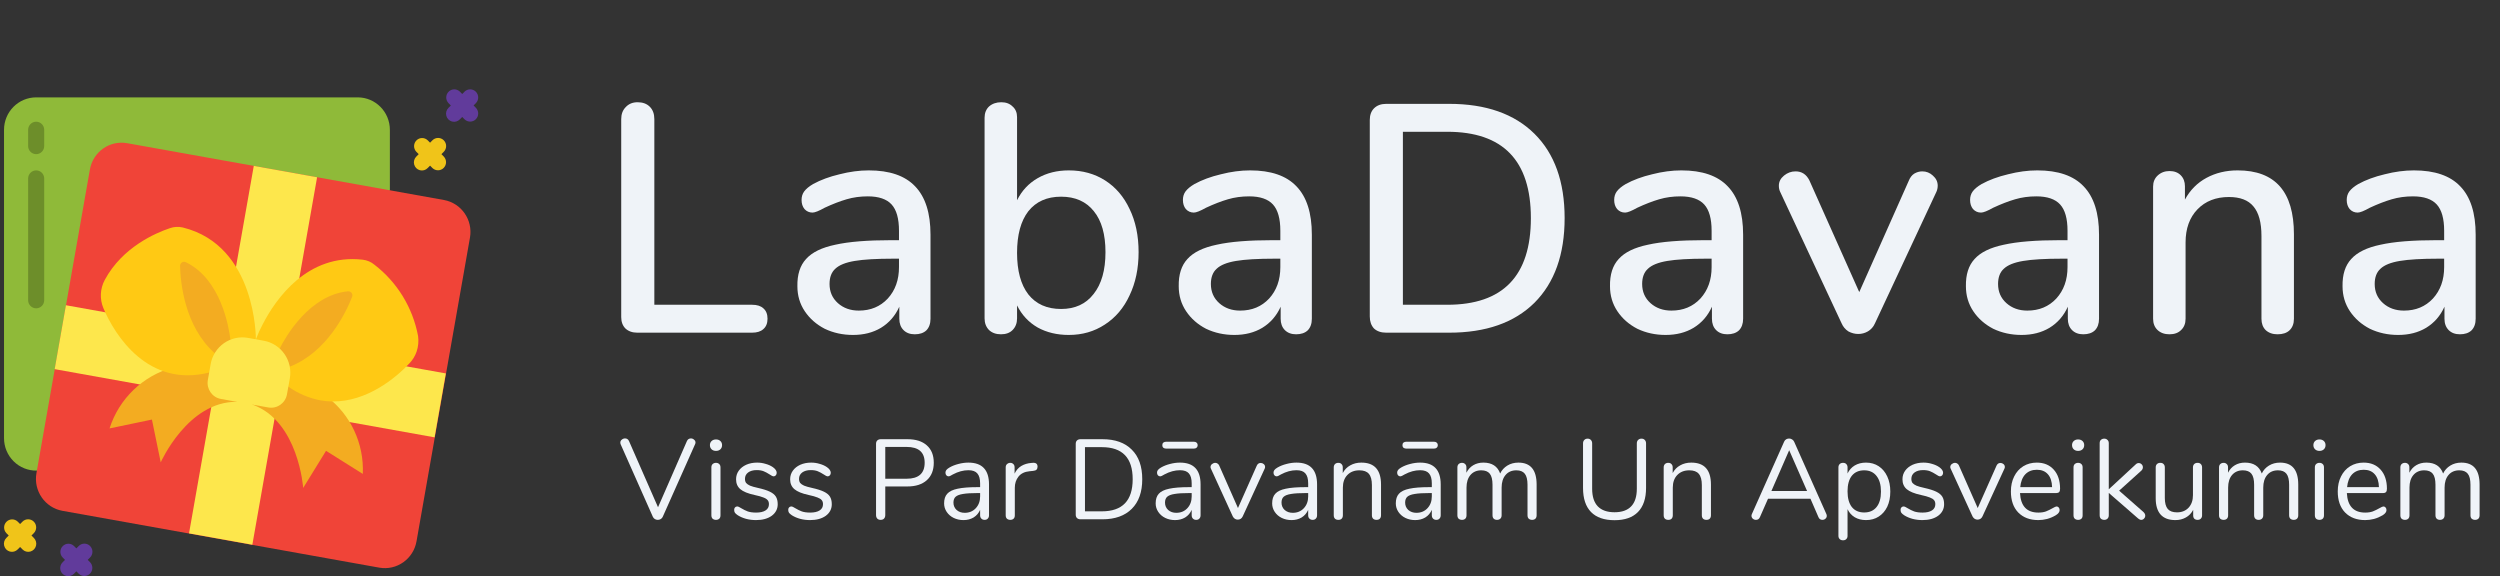 <svg width="230" height="53" viewBox="0 0 230 53" fill="none" xmlns="http://www.w3.org/2000/svg">
<rect x="0" y="0" width="230" height="53" fill="#333333" stroke="none"/>
<path d="M58.631 30.606C58.178 30.606 57.813 30.476 57.537 30.218C57.281 29.959 57.152 29.61 57.152 29.172V10.958C57.152 10.501 57.29 10.132 57.566 9.854C57.843 9.555 58.207 9.406 58.661 9.406C59.134 9.406 59.509 9.545 59.785 9.824C60.061 10.102 60.199 10.481 60.199 10.958V28.038H69.192C69.646 28.038 69.991 28.147 70.228 28.366C70.484 28.585 70.612 28.904 70.612 29.322C70.612 29.74 70.484 30.058 70.228 30.277C69.991 30.496 69.646 30.606 69.192 30.606H58.631Z" fill="#EFF3F8"/>
<path d="M79.927 15.676C81.84 15.676 83.26 16.164 84.187 17.139C85.133 18.115 85.606 19.598 85.606 21.588V29.322C85.606 29.779 85.478 30.138 85.222 30.397C84.966 30.636 84.611 30.755 84.157 30.755C83.723 30.755 83.378 30.625 83.122 30.367C82.865 30.108 82.737 29.76 82.737 29.322V28.217C82.362 29.053 81.8 29.7 81.051 30.158C80.321 30.596 79.463 30.815 78.477 30.815C77.531 30.815 76.663 30.625 75.874 30.247C75.105 29.849 74.494 29.312 74.04 28.635C73.586 27.958 73.36 27.192 73.36 26.336C73.34 25.261 73.606 24.425 74.158 23.828C74.71 23.21 75.608 22.773 76.85 22.514C78.093 22.235 79.818 22.096 82.027 22.096H82.707V21.23C82.707 20.115 82.481 19.309 82.027 18.811C81.573 18.314 80.844 18.065 79.838 18.065C79.148 18.065 78.497 18.154 77.886 18.334C77.274 18.513 76.604 18.771 75.874 19.11C75.342 19.409 74.967 19.558 74.75 19.558C74.454 19.558 74.208 19.448 74.01 19.229C73.833 19.01 73.744 18.732 73.744 18.393C73.744 18.095 73.823 17.836 73.981 17.617C74.158 17.378 74.434 17.149 74.809 16.93C75.499 16.552 76.308 16.253 77.235 16.034C78.162 15.796 79.059 15.676 79.927 15.676ZM79.01 28.575C80.094 28.575 80.982 28.207 81.672 27.47C82.362 26.714 82.707 25.749 82.707 24.574V23.798H82.175C80.637 23.798 79.454 23.867 78.625 24.007C77.797 24.146 77.205 24.385 76.85 24.723C76.495 25.042 76.318 25.51 76.318 26.127C76.318 26.843 76.574 27.431 77.087 27.889C77.6 28.346 78.241 28.575 79.01 28.575Z" fill="#EFF3F8"/>
<path d="M98.331 15.676C99.594 15.676 100.708 15.985 101.674 16.602C102.641 17.219 103.39 18.095 103.922 19.229C104.475 20.364 104.751 21.688 104.751 23.201C104.751 24.694 104.475 26.017 103.922 27.172C103.39 28.326 102.631 29.222 101.645 29.859C100.678 30.496 99.574 30.815 98.331 30.815C97.247 30.815 96.29 30.586 95.462 30.128C94.634 29.65 94.003 28.973 93.569 28.098V29.292C93.569 29.73 93.431 30.088 93.155 30.367C92.898 30.625 92.543 30.755 92.09 30.755C91.636 30.755 91.271 30.625 90.995 30.367C90.719 30.088 90.581 29.73 90.581 29.292V10.839C90.581 10.401 90.719 10.053 90.995 9.794C91.291 9.535 91.666 9.406 92.119 9.406C92.553 9.406 92.898 9.535 93.155 9.794C93.431 10.033 93.569 10.361 93.569 10.779V18.423C94.003 17.547 94.634 16.87 95.462 16.393C96.29 15.915 97.247 15.676 98.331 15.676ZM97.621 28.426C98.903 28.426 99.899 27.968 100.609 27.052C101.339 26.137 101.704 24.853 101.704 23.201C101.704 21.568 101.349 20.314 100.639 19.438C99.929 18.543 98.923 18.095 97.621 18.095C96.32 18.095 95.314 18.543 94.604 19.438C93.914 20.334 93.569 21.608 93.569 23.26C93.569 24.913 93.914 26.186 94.604 27.082C95.314 27.978 96.32 28.426 97.621 28.426Z" fill="#EFF3F8"/>
<path d="M115.01 15.676C116.923 15.676 118.343 16.164 119.27 17.139C120.217 18.115 120.69 19.598 120.69 21.588V29.322C120.69 29.779 120.562 30.138 120.306 30.397C120.049 30.636 119.694 30.755 119.241 30.755C118.807 30.755 118.462 30.625 118.205 30.367C117.949 30.108 117.821 29.76 117.821 29.322V28.217C117.446 29.053 116.884 29.7 116.134 30.158C115.405 30.596 114.547 30.815 113.561 30.815C112.614 30.815 111.746 30.625 110.958 30.247C110.188 29.849 109.577 29.312 109.124 28.635C108.67 27.958 108.443 27.192 108.443 26.336C108.423 25.261 108.69 24.425 109.242 23.828C109.794 23.21 110.691 22.773 111.934 22.514C113.176 22.235 114.902 22.096 117.111 22.096H117.791V21.23C117.791 20.115 117.564 19.309 117.111 18.811C116.657 18.314 115.927 18.065 114.922 18.065C114.231 18.065 113.581 18.154 112.969 18.334C112.358 18.513 111.687 18.771 110.958 19.11C110.425 19.409 110.05 19.558 109.833 19.558C109.538 19.558 109.291 19.448 109.094 19.229C108.916 19.01 108.828 18.732 108.828 18.393C108.828 18.095 108.907 17.836 109.064 17.617C109.242 17.378 109.518 17.149 109.893 16.93C110.583 16.552 111.391 16.253 112.318 16.034C113.245 15.796 114.143 15.676 115.01 15.676ZM114.093 28.575C115.178 28.575 116.065 28.207 116.756 27.47C117.446 26.714 117.791 25.749 117.791 24.574V23.798H117.259C115.72 23.798 114.537 23.867 113.709 24.007C112.88 24.146 112.289 24.385 111.934 24.723C111.579 25.042 111.401 25.51 111.401 26.127C111.401 26.843 111.658 27.431 112.17 27.889C112.683 28.346 113.324 28.575 114.093 28.575Z" fill="#EFF3F8"/>
<path d="M127.528 30.606C127.055 30.606 126.68 30.476 126.404 30.218C126.148 29.939 126.02 29.57 126.02 29.113V11.048C126.02 10.59 126.148 10.232 126.404 9.973C126.68 9.694 127.055 9.555 127.528 9.555H133.326C136.699 9.555 139.312 10.471 141.166 12.302C143.019 14.133 143.946 16.721 143.946 20.065C143.946 23.41 143.019 26.007 141.166 27.859C139.312 29.69 136.699 30.606 133.326 30.606H127.528ZM133.149 28.038C138.276 28.038 140.84 25.38 140.84 20.065C140.84 14.77 138.276 12.123 133.149 12.123H129.066V28.038H133.149Z" fill="#EFF3F8"/>
<path d="M154.687 15.676C156.6 15.676 158.02 16.164 158.947 17.139C159.894 18.115 160.367 19.598 160.367 21.588V29.322C160.367 29.779 160.239 30.138 159.982 30.397C159.726 30.636 159.371 30.755 158.917 30.755C158.484 30.755 158.138 30.625 157.882 30.367C157.626 30.108 157.498 29.76 157.498 29.322V28.217C157.123 29.053 156.561 29.7 155.811 30.158C155.082 30.596 154.224 30.815 153.238 30.815C152.291 30.815 151.423 30.625 150.635 30.247C149.865 29.849 149.254 29.312 148.8 28.635C148.347 27.958 148.12 27.192 148.12 26.336C148.1 25.261 148.367 24.425 148.919 23.828C149.471 23.21 150.368 22.773 151.611 22.514C152.853 22.235 154.579 22.096 156.788 22.096H157.468V21.23C157.468 20.115 157.241 19.309 156.788 18.811C156.334 18.314 155.604 18.065 154.599 18.065C153.908 18.065 153.257 18.154 152.646 18.334C152.035 18.513 151.364 18.771 150.635 19.11C150.102 19.409 149.727 19.558 149.51 19.558C149.215 19.558 148.968 19.448 148.771 19.229C148.593 19.01 148.505 18.732 148.505 18.393C148.505 18.095 148.583 17.836 148.741 17.617C148.919 17.378 149.195 17.149 149.57 16.93C150.26 16.552 151.068 16.253 151.995 16.034C152.922 15.796 153.82 15.676 154.687 15.676ZM153.77 28.575C154.855 28.575 155.742 28.207 156.433 27.47C157.123 26.714 157.468 25.748 157.468 24.574V23.798H156.935C155.397 23.798 154.214 23.867 153.386 24.007C152.557 24.146 151.966 24.385 151.611 24.723C151.256 25.042 151.078 25.51 151.078 26.127C151.078 26.843 151.335 27.431 151.847 27.889C152.36 28.346 153.001 28.575 153.77 28.575Z" fill="#EFF3F8"/>
<path d="M175.606 16.632C175.725 16.333 175.892 16.114 176.109 15.975C176.346 15.835 176.592 15.766 176.849 15.766C177.223 15.766 177.549 15.895 177.825 16.154C178.121 16.413 178.269 16.721 178.269 17.079C178.269 17.279 178.229 17.468 178.15 17.647L172.5 29.74C172.362 30.058 172.145 30.307 171.849 30.486C171.573 30.645 171.278 30.725 170.962 30.725C170.646 30.725 170.341 30.645 170.045 30.486C169.769 30.307 169.562 30.058 169.424 29.74L163.774 17.647C163.695 17.488 163.655 17.298 163.655 17.079C163.655 16.721 163.813 16.413 164.129 16.154C164.444 15.895 164.799 15.766 165.193 15.766C165.765 15.766 166.189 16.044 166.466 16.602L171.051 26.873L175.606 16.632Z" fill="#EFF3F8"/>
<path d="M187.431 15.676C189.344 15.676 190.764 16.164 191.691 17.139C192.637 18.115 193.111 19.598 193.111 21.588V29.322C193.111 29.779 192.982 30.138 192.726 30.397C192.47 30.636 192.115 30.755 191.661 30.755C191.227 30.755 190.882 30.625 190.626 30.367C190.369 30.108 190.241 29.76 190.241 29.322V28.217C189.866 29.053 189.304 29.7 188.555 30.158C187.825 30.596 186.967 30.815 185.981 30.815C185.035 30.815 184.167 30.625 183.378 30.247C182.609 29.849 181.998 29.312 181.544 28.635C181.09 27.958 180.864 27.192 180.864 26.336C180.844 25.261 181.11 24.425 181.662 23.828C182.215 23.21 183.112 22.773 184.354 22.514C185.597 22.235 187.322 22.096 189.531 22.096H190.212V21.23C190.212 20.115 189.985 19.309 189.531 18.811C189.078 18.314 188.348 18.065 187.342 18.065C186.652 18.065 186.001 18.154 185.39 18.334C184.778 18.513 184.108 18.771 183.378 19.11C182.846 19.409 182.471 19.558 182.254 19.558C181.958 19.558 181.712 19.448 181.514 19.229C181.337 19.01 181.248 18.732 181.248 18.393C181.248 18.095 181.327 17.836 181.485 17.617C181.662 17.378 181.938 17.149 182.313 16.93C183.003 16.552 183.812 16.253 184.739 16.034C185.666 15.796 186.563 15.676 187.431 15.676ZM186.514 28.575C187.598 28.575 188.486 28.207 189.176 27.47C189.866 26.714 190.212 25.748 190.212 24.574V23.798H189.679C188.141 23.798 186.958 23.867 186.129 24.007C185.301 24.146 184.709 24.385 184.354 24.723C183.999 25.042 183.822 25.51 183.822 26.127C183.822 26.843 184.078 27.431 184.591 27.889C185.104 28.346 185.745 28.575 186.514 28.575Z" fill="#EFF3F8"/>
<path d="M205.865 15.676C209.316 15.676 211.042 17.637 211.042 21.558V29.322C211.042 29.779 210.904 30.138 210.628 30.397C210.371 30.636 210.006 30.755 209.533 30.755C209.08 30.755 208.715 30.625 208.439 30.367C208.182 30.108 208.054 29.76 208.054 29.322V21.708C208.054 20.473 207.808 19.568 207.315 18.99C206.841 18.413 206.092 18.125 205.066 18.125C203.863 18.125 202.897 18.503 202.167 19.259C201.438 20.016 201.073 21.031 201.073 22.305V29.322C201.073 29.76 200.935 30.108 200.659 30.367C200.402 30.625 200.047 30.755 199.594 30.755C199.14 30.755 198.775 30.625 198.499 30.367C198.223 30.108 198.085 29.76 198.085 29.322V17.169C198.085 16.751 198.223 16.413 198.499 16.154C198.795 15.875 199.16 15.736 199.594 15.736C200.028 15.736 200.373 15.865 200.629 16.124C200.885 16.383 201.014 16.721 201.014 17.139V18.363C201.487 17.488 202.148 16.821 202.996 16.363C203.844 15.905 204.8 15.676 205.865 15.676Z" fill="#EFF3F8"/>
<path d="M222.081 15.676C223.994 15.676 225.414 16.164 226.341 17.139C227.287 18.115 227.761 19.598 227.761 21.588V29.322C227.761 29.779 227.633 30.138 227.376 30.397C227.12 30.636 226.765 30.755 226.311 30.755C225.877 30.755 225.532 30.625 225.276 30.367C225.02 30.108 224.891 29.76 224.891 29.322V28.217C224.517 29.053 223.955 29.7 223.205 30.158C222.475 30.596 221.618 30.815 220.632 30.815C219.685 30.815 218.817 30.625 218.028 30.247C217.259 29.849 216.648 29.312 216.194 28.635C215.741 27.958 215.514 27.192 215.514 26.336C215.494 25.261 215.76 24.425 216.313 23.828C216.865 23.21 217.762 22.773 219.005 22.514C220.247 22.235 221.973 22.096 224.181 22.096H224.862V21.23C224.862 20.115 224.635 19.309 224.181 18.811C223.728 18.314 222.998 18.065 221.992 18.065C221.302 18.065 220.651 18.154 220.04 18.334C219.429 18.513 218.758 18.771 218.028 19.11C217.496 19.409 217.121 19.558 216.904 19.558C216.608 19.558 216.362 19.448 216.165 19.229C215.987 19.01 215.898 18.732 215.898 18.393C215.898 18.095 215.977 17.836 216.135 17.617C216.313 17.378 216.589 17.149 216.963 16.93C217.654 16.552 218.462 16.253 219.389 16.034C220.316 15.796 221.213 15.676 222.081 15.676ZM221.164 28.575C222.249 28.575 223.136 28.207 223.826 27.47C224.517 26.714 224.862 25.748 224.862 24.574V23.798H224.329C222.791 23.798 221.608 23.867 220.779 24.007C219.951 24.146 219.359 24.385 219.005 24.723C218.65 25.042 218.472 25.51 218.472 26.127C218.472 26.843 218.728 27.431 219.241 27.889C219.754 28.346 220.395 28.575 221.164 28.575Z" fill="#EFF3F8"/>
<path d="M63.199 40.574C63.233 40.498 63.282 40.438 63.344 40.396C63.413 40.355 63.485 40.334 63.561 40.334C63.672 40.334 63.768 40.372 63.851 40.449C63.941 40.518 63.986 40.605 63.986 40.71C63.986 40.766 63.972 40.821 63.944 40.877L60.973 47.545C60.931 47.635 60.869 47.705 60.787 47.754C60.704 47.803 60.614 47.827 60.517 47.827C60.421 47.827 60.331 47.803 60.248 47.754C60.165 47.705 60.103 47.635 60.062 47.545L57.101 40.877C57.08 40.821 57.07 40.769 57.07 40.72C57.07 40.609 57.114 40.518 57.204 40.449C57.294 40.372 57.394 40.334 57.504 40.334C57.67 40.334 57.791 40.414 57.867 40.574L60.538 46.667L63.199 40.574Z" fill="#EFF3F8"/>
<path d="M65.871 47.827C65.747 47.827 65.643 47.792 65.561 47.722C65.485 47.646 65.447 47.541 65.447 47.409V42.999C65.447 42.866 65.485 42.765 65.561 42.696C65.643 42.619 65.747 42.581 65.871 42.581C65.995 42.581 66.096 42.619 66.171 42.696C66.247 42.765 66.285 42.866 66.285 42.999V47.409C66.285 47.548 66.247 47.653 66.171 47.722C66.096 47.792 65.995 47.827 65.871 47.827ZM65.871 41.483C65.706 41.483 65.571 41.434 65.467 41.337C65.364 41.239 65.312 41.111 65.312 40.95C65.312 40.797 65.364 40.672 65.467 40.574C65.571 40.477 65.706 40.428 65.871 40.428C66.037 40.428 66.171 40.477 66.275 40.574C66.379 40.672 66.43 40.797 66.43 40.95C66.43 41.111 66.379 41.239 66.275 41.337C66.171 41.434 66.037 41.483 65.871 41.483Z" fill="#EFF3F8"/>
<path d="M69.551 47.848C69.234 47.848 68.93 47.809 68.64 47.733C68.357 47.656 68.105 47.548 67.884 47.409C67.76 47.325 67.67 47.249 67.615 47.179C67.567 47.102 67.543 47.012 67.543 46.907C67.543 46.817 67.567 46.743 67.615 46.688C67.67 46.625 67.739 46.594 67.822 46.594C67.905 46.594 68.026 46.646 68.184 46.751C68.391 46.876 68.595 46.977 68.795 47.053C69.002 47.123 69.258 47.158 69.561 47.158C69.934 47.158 70.224 47.092 70.431 46.959C70.638 46.827 70.742 46.636 70.742 46.385C70.742 46.231 70.704 46.109 70.628 46.019C70.552 45.921 70.421 45.838 70.234 45.768C70.048 45.691 69.775 45.615 69.416 45.538C68.809 45.406 68.374 45.228 68.112 45.005C67.85 44.782 67.719 44.479 67.719 44.096C67.719 43.796 67.801 43.532 67.967 43.302C68.133 43.072 68.36 42.891 68.65 42.758C68.947 42.626 69.282 42.56 69.655 42.56C69.924 42.56 70.183 42.598 70.431 42.675C70.687 42.744 70.911 42.845 71.104 42.978C71.339 43.145 71.456 43.319 71.456 43.5C71.456 43.591 71.429 43.667 71.373 43.73C71.318 43.793 71.253 43.824 71.177 43.824C71.094 43.824 70.97 43.765 70.804 43.647C70.611 43.521 70.428 43.424 70.255 43.354C70.083 43.284 69.869 43.249 69.613 43.249C69.289 43.249 69.026 43.323 68.826 43.469C68.633 43.615 68.537 43.81 68.537 44.054C68.537 44.208 68.571 44.333 68.64 44.43C68.716 44.521 68.837 44.605 69.002 44.681C69.175 44.751 69.42 44.821 69.737 44.89C70.207 44.995 70.569 45.11 70.825 45.235C71.087 45.361 71.273 45.514 71.384 45.695C71.494 45.876 71.549 46.106 71.549 46.385C71.549 46.824 71.367 47.179 71.001 47.451C70.635 47.715 70.152 47.848 69.551 47.848Z" fill="#EFF3F8"/>
<path d="M74.526 47.848C74.208 47.848 73.904 47.809 73.615 47.733C73.332 47.656 73.08 47.548 72.859 47.409C72.735 47.325 72.645 47.249 72.59 47.179C72.541 47.102 72.517 47.012 72.517 46.907C72.517 46.817 72.541 46.743 72.59 46.688C72.645 46.625 72.714 46.594 72.797 46.594C72.879 46.594 73 46.646 73.159 46.751C73.366 46.876 73.57 46.977 73.77 47.053C73.977 47.123 74.232 47.158 74.536 47.158C74.909 47.158 75.199 47.092 75.406 46.959C75.613 46.827 75.716 46.636 75.716 46.385C75.716 46.231 75.678 46.109 75.603 46.019C75.527 45.921 75.395 45.838 75.209 45.768C75.023 45.691 74.75 45.615 74.391 45.538C73.784 45.406 73.349 45.228 73.087 45.005C72.824 44.782 72.693 44.479 72.693 44.096C72.693 43.796 72.776 43.532 72.942 43.302C73.107 43.072 73.335 42.891 73.625 42.758C73.922 42.626 74.257 42.56 74.629 42.56C74.898 42.56 75.157 42.598 75.406 42.675C75.661 42.744 75.885 42.845 76.079 42.978C76.314 43.145 76.431 43.319 76.431 43.5C76.431 43.591 76.403 43.667 76.348 43.73C76.293 43.793 76.227 43.824 76.151 43.824C76.069 43.824 75.944 43.765 75.779 43.647C75.585 43.521 75.402 43.424 75.23 43.354C75.057 43.284 74.843 43.249 74.588 43.249C74.263 43.249 74.001 43.323 73.801 43.469C73.608 43.615 73.511 43.81 73.511 44.054C73.511 44.208 73.546 44.333 73.615 44.43C73.691 44.521 73.811 44.605 73.977 44.681C74.15 44.751 74.395 44.821 74.712 44.89C75.181 44.995 75.544 45.11 75.799 45.235C76.062 45.361 76.248 45.514 76.358 45.695C76.469 45.876 76.524 46.106 76.524 46.385C76.524 46.824 76.341 47.179 75.975 47.451C75.609 47.715 75.126 47.848 74.526 47.848Z" fill="#EFF3F8"/>
<path d="M81.02 47.827C80.889 47.827 80.786 47.789 80.71 47.712C80.634 47.628 80.596 47.52 80.596 47.388V40.825C80.596 40.7 80.634 40.599 80.71 40.522C80.793 40.445 80.9 40.407 81.031 40.407H83.485C84.251 40.407 84.844 40.595 85.265 40.971C85.693 41.347 85.907 41.88 85.907 42.57C85.907 43.26 85.693 43.796 85.265 44.18C84.838 44.563 84.244 44.754 83.485 44.754H81.445V47.388C81.445 47.52 81.407 47.628 81.331 47.712C81.255 47.789 81.152 47.827 81.02 47.827ZM83.402 44.044C84.513 44.044 85.069 43.553 85.069 42.57C85.069 41.602 84.513 41.117 83.402 41.117H81.445V44.044H83.402Z" fill="#EFF3F8"/>
<path d="M89.094 42.56C90.357 42.56 90.989 43.229 90.989 44.566V47.409C90.989 47.534 90.951 47.635 90.875 47.712C90.806 47.789 90.709 47.827 90.585 47.827C90.461 47.827 90.361 47.789 90.285 47.712C90.209 47.635 90.171 47.534 90.171 47.409V46.907C90.04 47.207 89.84 47.44 89.57 47.607C89.301 47.768 88.991 47.848 88.639 47.848C88.314 47.848 88.014 47.782 87.738 47.649C87.469 47.517 87.255 47.332 87.096 47.095C86.937 46.858 86.858 46.597 86.858 46.312C86.858 45.928 86.954 45.632 87.148 45.423C87.341 45.207 87.658 45.054 88.1 44.963C88.542 44.866 89.156 44.817 89.943 44.817H90.171V44.472C90.171 44.054 90.085 43.748 89.912 43.553C89.746 43.358 89.474 43.26 89.094 43.26C88.625 43.26 88.148 43.389 87.665 43.647C87.479 43.765 87.348 43.824 87.272 43.824C87.189 43.824 87.12 43.793 87.065 43.73C87.01 43.667 86.982 43.587 86.982 43.49C86.982 43.392 87.01 43.309 87.065 43.239C87.127 43.162 87.224 43.086 87.355 43.009C87.596 42.87 87.869 42.762 88.173 42.685C88.483 42.602 88.79 42.56 89.094 42.56ZM88.752 47.179C89.167 47.179 89.505 47.04 89.767 46.761C90.036 46.475 90.171 46.109 90.171 45.664V45.361H89.985C89.377 45.361 88.915 45.388 88.597 45.444C88.28 45.493 88.052 45.58 87.914 45.705C87.783 45.824 87.717 46.002 87.717 46.238C87.717 46.51 87.814 46.736 88.007 46.918C88.207 47.092 88.456 47.179 88.752 47.179Z" fill="#EFF3F8"/>
<path d="M95.019 42.581C95.309 42.56 95.454 42.678 95.454 42.936C95.454 43.047 95.423 43.138 95.361 43.208C95.299 43.27 95.192 43.309 95.04 43.323L94.729 43.354C94.267 43.396 93.922 43.563 93.694 43.856C93.473 44.141 93.363 44.479 93.363 44.869V47.409C93.363 47.548 93.325 47.653 93.249 47.722C93.173 47.792 93.073 47.827 92.948 47.827C92.824 47.827 92.721 47.792 92.638 47.722C92.562 47.646 92.524 47.541 92.524 47.409V42.999C92.524 42.866 92.566 42.765 92.648 42.696C92.731 42.619 92.831 42.581 92.948 42.581C93.059 42.581 93.152 42.619 93.228 42.696C93.304 42.765 93.342 42.863 93.342 42.988V43.574C93.487 43.267 93.691 43.033 93.953 42.873C94.222 42.713 94.529 42.619 94.874 42.591L95.019 42.581Z" fill="#EFF3F8"/>
<path d="M99.403 47.775C99.271 47.775 99.164 47.736 99.082 47.66C99.006 47.583 98.968 47.482 98.968 47.357V40.825C98.968 40.7 99.006 40.599 99.082 40.522C99.164 40.445 99.271 40.407 99.403 40.407H101.422C102.588 40.407 103.489 40.727 104.124 41.368C104.766 42.002 105.087 42.908 105.087 44.086C105.087 45.263 104.766 46.172 104.124 46.813C103.482 47.454 102.581 47.775 101.422 47.775H99.403ZM101.37 47.043C103.261 47.043 104.207 46.057 104.207 44.086C104.207 42.121 103.261 41.138 101.37 41.138H99.817V47.043H101.37Z" fill="#EFF3F8"/>
<path d="M108.558 42.56C109.821 42.56 110.453 43.229 110.453 44.566V47.409C110.453 47.534 110.415 47.635 110.339 47.712C110.27 47.789 110.173 47.827 110.049 47.827C109.925 47.827 109.824 47.789 109.749 47.712C109.673 47.635 109.635 47.534 109.635 47.409V46.907C109.504 47.207 109.303 47.44 109.034 47.607C108.765 47.768 108.454 47.848 108.102 47.848C107.778 47.848 107.478 47.782 107.202 47.649C106.932 47.517 106.718 47.332 106.56 47.095C106.401 46.858 106.321 46.597 106.321 46.312C106.321 45.928 106.418 45.632 106.611 45.423C106.805 45.207 107.122 45.054 107.564 44.963C108.006 44.866 108.62 44.817 109.407 44.817H109.635V44.472C109.635 44.054 109.548 43.748 109.376 43.553C109.21 43.358 108.938 43.26 108.558 43.26C108.089 43.26 107.612 43.389 107.129 43.647C106.943 43.765 106.812 43.824 106.736 43.824C106.653 43.824 106.584 43.793 106.529 43.73C106.473 43.667 106.446 43.587 106.446 43.49C106.446 43.392 106.473 43.309 106.529 43.239C106.591 43.162 106.687 43.086 106.818 43.009C107.06 42.87 107.333 42.762 107.636 42.685C107.947 42.602 108.254 42.56 108.558 42.56ZM108.216 47.179C108.63 47.179 108.969 47.04 109.231 46.761C109.5 46.475 109.635 46.109 109.635 45.664V45.361H109.448C108.841 45.361 108.378 45.388 108.061 45.444C107.743 45.493 107.516 45.58 107.378 45.705C107.246 45.824 107.181 46.002 107.181 46.238C107.181 46.51 107.277 46.736 107.471 46.918C107.671 47.092 107.919 47.179 108.216 47.179ZM107.305 41.274C107.188 41.274 107.095 41.246 107.026 41.191C106.963 41.135 106.932 41.058 106.932 40.961C106.932 40.856 106.963 40.776 107.026 40.72C107.095 40.665 107.188 40.637 107.305 40.637H109.811C109.928 40.637 110.018 40.665 110.08 40.72C110.149 40.776 110.183 40.856 110.183 40.961C110.183 41.058 110.149 41.135 110.08 41.191C110.018 41.246 109.928 41.274 109.811 41.274H107.305Z" fill="#EFF3F8"/>
<path d="M115.622 42.842C115.698 42.675 115.819 42.591 115.984 42.591C116.088 42.591 116.181 42.626 116.264 42.696C116.347 42.765 116.388 42.852 116.388 42.957C116.388 43.02 116.374 43.075 116.347 43.124L114.328 47.513C114.286 47.604 114.224 47.677 114.141 47.733C114.059 47.782 113.969 47.806 113.872 47.806C113.782 47.806 113.696 47.782 113.613 47.733C113.53 47.677 113.465 47.604 113.417 47.513L111.408 43.124C111.38 43.075 111.367 43.023 111.367 42.967C111.367 42.863 111.411 42.772 111.501 42.696C111.598 42.619 111.701 42.581 111.812 42.581C111.881 42.581 111.946 42.602 112.008 42.643C112.078 42.685 112.129 42.744 112.164 42.821L113.893 46.74L115.622 42.842Z" fill="#EFF3F8"/>
<path d="M119.276 42.56C120.539 42.56 121.17 43.229 121.17 44.566V47.409C121.17 47.534 121.132 47.635 121.056 47.712C120.987 47.789 120.891 47.827 120.766 47.827C120.642 47.827 120.542 47.789 120.466 47.712C120.39 47.635 120.352 47.534 120.352 47.409V46.907C120.221 47.207 120.021 47.44 119.752 47.607C119.483 47.768 119.172 47.848 118.82 47.848C118.496 47.848 118.195 47.782 117.919 47.649C117.65 47.517 117.436 47.332 117.277 47.095C117.119 46.858 117.039 46.597 117.039 46.312C117.039 45.928 117.136 45.632 117.329 45.423C117.522 45.207 117.84 45.054 118.282 44.963C118.723 44.866 119.338 44.817 120.125 44.817H120.352V44.472C120.352 44.054 120.266 43.748 120.094 43.553C119.928 43.358 119.655 43.26 119.276 43.26C118.806 43.26 118.33 43.389 117.847 43.647C117.66 43.765 117.529 43.824 117.453 43.824C117.37 43.824 117.301 43.793 117.246 43.73C117.191 43.667 117.163 43.587 117.163 43.49C117.163 43.392 117.191 43.309 117.246 43.239C117.308 43.162 117.405 43.086 117.536 43.009C117.778 42.87 118.05 42.762 118.354 42.685C118.665 42.602 118.972 42.56 119.276 42.56ZM118.934 47.179C119.348 47.179 119.686 47.04 119.949 46.761C120.218 46.475 120.352 46.109 120.352 45.664V45.361H120.166C119.559 45.361 119.096 45.388 118.779 45.444C118.461 45.493 118.233 45.58 118.095 45.705C117.964 45.824 117.899 46.002 117.899 46.238C117.899 46.51 117.995 46.736 118.188 46.918C118.389 47.092 118.637 47.179 118.934 47.179Z" fill="#EFF3F8"/>
<path d="M125.242 42.56C126.45 42.56 127.054 43.232 127.054 44.577V47.409C127.054 47.541 127.016 47.646 126.94 47.722C126.871 47.792 126.771 47.827 126.64 47.827C126.509 47.827 126.405 47.792 126.329 47.722C126.253 47.646 126.215 47.541 126.215 47.409V44.629C126.215 44.155 126.122 43.81 125.936 43.594C125.756 43.378 125.466 43.27 125.066 43.27C124.604 43.27 124.234 43.413 123.958 43.699C123.682 43.984 123.544 44.371 123.544 44.859V47.409C123.544 47.541 123.506 47.646 123.43 47.722C123.361 47.792 123.261 47.827 123.13 47.827C122.999 47.827 122.895 47.792 122.819 47.722C122.743 47.646 122.705 47.541 122.705 47.409V42.999C122.705 42.873 122.743 42.772 122.819 42.696C122.895 42.619 122.999 42.581 123.13 42.581C123.254 42.581 123.351 42.619 123.42 42.696C123.496 42.772 123.534 42.87 123.534 42.988V43.521C123.699 43.208 123.931 42.971 124.227 42.811C124.524 42.643 124.862 42.56 125.242 42.56Z" fill="#EFF3F8"/>
<path d="M130.65 42.56C131.914 42.56 132.545 43.229 132.545 44.566V47.409C132.545 47.534 132.507 47.635 132.431 47.712C132.362 47.789 132.266 47.827 132.141 47.827C132.017 47.827 131.917 47.789 131.841 47.712C131.765 47.635 131.727 47.534 131.727 47.409V46.907C131.596 47.207 131.396 47.44 131.127 47.607C130.858 47.768 130.547 47.848 130.195 47.848C129.87 47.848 129.57 47.782 129.294 47.649C129.025 47.517 128.811 47.332 128.652 47.095C128.493 46.858 128.414 46.597 128.414 46.312C128.414 45.928 128.511 45.632 128.704 45.423C128.897 45.207 129.215 45.054 129.657 44.963C130.098 44.866 130.713 44.817 131.499 44.817H131.727V44.472C131.727 44.054 131.641 43.748 131.468 43.553C131.303 43.358 131.03 43.26 130.65 43.26C130.181 43.26 129.705 43.389 129.222 43.647C129.035 43.765 128.904 43.824 128.828 43.824C128.745 43.824 128.676 43.793 128.621 43.73C128.566 43.667 128.538 43.587 128.538 43.49C128.538 43.392 128.566 43.309 128.621 43.239C128.683 43.162 128.78 43.086 128.911 43.009C129.153 42.87 129.425 42.762 129.729 42.685C130.04 42.602 130.347 42.56 130.65 42.56ZM130.309 47.179C130.723 47.179 131.061 47.04 131.323 46.761C131.593 46.475 131.727 46.109 131.727 45.664V45.361H131.541C130.933 45.361 130.471 45.388 130.154 45.444C129.836 45.493 129.608 45.58 129.47 45.705C129.339 45.824 129.273 46.002 129.273 46.238C129.273 46.51 129.37 46.736 129.563 46.918C129.764 47.092 130.012 47.179 130.309 47.179ZM129.398 41.274C129.28 41.274 129.187 41.246 129.118 41.191C129.056 41.135 129.025 41.058 129.025 40.961C129.025 40.856 129.056 40.776 129.118 40.72C129.187 40.665 129.28 40.637 129.398 40.637H131.903C132.021 40.637 132.11 40.665 132.172 40.72C132.241 40.776 132.276 40.856 132.276 40.961C132.276 41.058 132.241 41.135 132.172 41.191C132.11 41.246 132.021 41.274 131.903 41.274H129.398Z" fill="#EFF3F8"/>
<path d="M139.692 42.56C140.81 42.56 141.369 43.232 141.369 44.577V47.409C141.369 47.541 141.331 47.646 141.255 47.722C141.18 47.792 141.079 47.827 140.955 47.827C140.831 47.827 140.727 47.792 140.645 47.722C140.569 47.646 140.531 47.541 140.531 47.409V44.598C140.531 44.131 140.448 43.793 140.282 43.584C140.117 43.375 139.858 43.27 139.506 43.27C139.085 43.27 138.753 43.413 138.512 43.699C138.27 43.984 138.149 44.371 138.149 44.859V47.409C138.149 47.541 138.108 47.646 138.025 47.722C137.949 47.792 137.849 47.827 137.725 47.827C137.601 47.827 137.501 47.792 137.425 47.722C137.349 47.646 137.311 47.541 137.311 47.409V44.598C137.311 44.131 137.228 43.793 137.062 43.584C136.897 43.375 136.634 43.27 136.275 43.27C135.861 43.27 135.53 43.413 135.281 43.699C135.04 43.984 134.919 44.371 134.919 44.859V47.409C134.919 47.541 134.881 47.646 134.805 47.722C134.729 47.792 134.629 47.827 134.505 47.827C134.381 47.827 134.277 47.792 134.194 47.722C134.118 47.646 134.08 47.541 134.08 47.409V42.999C134.08 42.873 134.118 42.772 134.194 42.696C134.277 42.619 134.381 42.581 134.505 42.581C134.622 42.581 134.719 42.619 134.795 42.696C134.871 42.765 134.909 42.863 134.909 42.988V43.49C135.061 43.19 135.271 42.96 135.54 42.8C135.809 42.64 136.12 42.56 136.472 42.56C137.259 42.56 137.773 42.894 138.015 43.563C138.16 43.257 138.381 43.013 138.677 42.831C138.974 42.65 139.312 42.56 139.692 42.56Z" fill="#EFF3F8"/>
<path d="M148.538 47.858C147.585 47.858 146.864 47.607 146.374 47.106C145.884 46.604 145.639 45.866 145.639 44.89V40.794C145.639 40.661 145.677 40.557 145.753 40.48C145.829 40.396 145.932 40.355 146.063 40.355C146.188 40.355 146.288 40.396 146.364 40.48C146.44 40.557 146.478 40.661 146.478 40.794V44.963C146.478 45.681 146.65 46.221 146.995 46.583C147.347 46.946 147.862 47.127 148.538 47.127C149.214 47.127 149.725 46.946 150.07 46.583C150.415 46.221 150.588 45.681 150.588 44.963V40.794C150.588 40.661 150.626 40.557 150.702 40.48C150.785 40.396 150.888 40.355 151.013 40.355C151.144 40.355 151.247 40.396 151.323 40.48C151.399 40.557 151.437 40.661 151.437 40.794V44.89C151.437 45.859 151.189 46.597 150.692 47.106C150.202 47.607 149.484 47.858 148.538 47.858Z" fill="#EFF3F8"/>
<path d="M155.595 42.56C156.803 42.56 157.407 43.232 157.407 44.577V47.409C157.407 47.541 157.369 47.646 157.293 47.722C157.224 47.792 157.124 47.827 156.993 47.827C156.862 47.827 156.759 47.792 156.683 47.722C156.607 47.646 156.569 47.541 156.569 47.409V44.629C156.569 44.155 156.476 43.81 156.289 43.594C156.11 43.378 155.82 43.27 155.419 43.27C154.957 43.27 154.588 43.413 154.312 43.699C154.035 43.984 153.897 44.371 153.897 44.859V47.409C153.897 47.541 153.859 47.646 153.784 47.722C153.715 47.792 153.614 47.827 153.483 47.827C153.352 47.827 153.249 47.792 153.173 47.722C153.097 47.646 153.059 47.541 153.059 47.409V42.999C153.059 42.873 153.097 42.772 153.173 42.696C153.249 42.619 153.352 42.581 153.483 42.581C153.608 42.581 153.704 42.619 153.773 42.696C153.849 42.772 153.887 42.87 153.887 42.988V43.521C154.053 43.208 154.284 42.971 154.581 42.811C154.878 42.643 155.216 42.56 155.595 42.56Z" fill="#EFF3F8"/>
<path d="M168.022 47.283C168.049 47.339 168.063 47.398 168.063 47.461C168.063 47.566 168.022 47.653 167.939 47.722C167.863 47.792 167.77 47.827 167.659 47.827C167.487 47.827 167.366 47.743 167.297 47.576L166.562 45.883H162.658L161.913 47.576C161.844 47.743 161.723 47.827 161.551 47.827C161.44 47.827 161.344 47.792 161.261 47.722C161.178 47.646 161.136 47.555 161.136 47.451C161.136 47.395 161.15 47.339 161.178 47.283L164.139 40.637C164.18 40.539 164.243 40.466 164.325 40.417C164.408 40.369 164.498 40.344 164.595 40.344C164.698 40.344 164.791 40.372 164.874 40.428C164.957 40.477 165.019 40.546 165.061 40.637L168.022 47.283ZM162.969 45.172H166.251L164.605 41.421L162.969 45.172Z" fill="#EFF3F8"/>
<path d="M171.672 42.56C172.114 42.56 172.504 42.671 172.842 42.894C173.18 43.117 173.442 43.431 173.629 43.835C173.815 44.232 173.908 44.695 173.908 45.225C173.908 45.754 173.815 46.218 173.629 46.615C173.442 47.005 173.18 47.308 172.842 47.524C172.511 47.74 172.121 47.848 171.672 47.848C171.279 47.848 170.933 47.761 170.637 47.587C170.347 47.412 170.126 47.165 169.974 46.844V49.3C169.974 49.426 169.936 49.523 169.86 49.593C169.791 49.67 169.691 49.708 169.56 49.708C169.429 49.708 169.325 49.67 169.249 49.593C169.173 49.516 169.135 49.419 169.135 49.3V42.999C169.135 42.873 169.173 42.772 169.249 42.696C169.325 42.619 169.429 42.581 169.56 42.581C169.691 42.581 169.791 42.619 169.86 42.696C169.936 42.772 169.974 42.873 169.974 42.999V43.563C170.126 43.242 170.347 42.995 170.637 42.821C170.933 42.647 171.279 42.56 171.672 42.56ZM171.506 47.148C171.996 47.148 172.376 46.98 172.645 46.646C172.914 46.312 173.049 45.838 173.049 45.225C173.049 44.612 172.914 44.134 172.645 43.793C172.376 43.445 171.996 43.27 171.506 43.27C171.016 43.27 170.637 43.438 170.367 43.772C170.105 44.106 169.974 44.584 169.974 45.204C169.974 45.824 170.105 46.305 170.367 46.646C170.637 46.98 171.016 47.148 171.506 47.148Z" fill="#EFF3F8"/>
<path d="M176.86 47.848C176.542 47.848 176.238 47.809 175.948 47.733C175.665 47.656 175.413 47.548 175.193 47.409C175.068 47.325 174.979 47.249 174.923 47.179C174.875 47.102 174.851 47.012 174.851 46.907C174.851 46.817 174.875 46.743 174.923 46.688C174.979 46.625 175.048 46.594 175.13 46.594C175.213 46.594 175.334 46.646 175.493 46.751C175.7 46.876 175.904 46.977 176.104 47.053C176.311 47.123 176.566 47.158 176.87 47.158C177.243 47.158 177.533 47.092 177.74 46.959C177.947 46.827 178.05 46.636 178.05 46.385C178.05 46.231 178.012 46.109 177.936 46.019C177.86 45.921 177.729 45.838 177.543 45.768C177.356 45.691 177.084 45.615 176.725 45.538C176.118 45.406 175.683 45.228 175.42 45.005C175.158 44.782 175.027 44.479 175.027 44.096C175.027 43.796 175.11 43.532 175.275 43.302C175.441 43.072 175.669 42.891 175.959 42.758C176.256 42.626 176.59 42.56 176.963 42.56C177.232 42.56 177.491 42.598 177.74 42.675C177.995 42.744 178.219 42.845 178.413 42.978C178.647 43.145 178.765 43.319 178.765 43.5C178.765 43.591 178.737 43.667 178.682 43.73C178.627 43.793 178.561 43.824 178.485 43.824C178.402 43.824 178.278 43.765 178.112 43.647C177.919 43.521 177.736 43.424 177.564 43.354C177.391 43.284 177.177 43.249 176.922 43.249C176.597 43.249 176.335 43.323 176.135 43.469C175.941 43.615 175.845 43.81 175.845 44.054C175.845 44.208 175.879 44.333 175.948 44.43C176.024 44.521 176.145 44.605 176.311 44.681C176.483 44.751 176.728 44.821 177.046 44.89C177.515 44.995 177.878 45.11 178.133 45.235C178.395 45.361 178.582 45.514 178.692 45.695C178.803 45.876 178.858 46.106 178.858 46.385C178.858 46.824 178.675 47.179 178.309 47.451C177.943 47.715 177.46 47.848 176.86 47.848Z" fill="#EFF3F8"/>
<path d="M183.679 42.842C183.755 42.675 183.876 42.591 184.042 42.591C184.145 42.591 184.238 42.626 184.321 42.696C184.404 42.765 184.445 42.852 184.445 42.957C184.445 43.02 184.432 43.075 184.404 43.124L182.385 47.513C182.344 47.604 182.282 47.677 182.199 47.733C182.116 47.782 182.026 47.806 181.93 47.806C181.84 47.806 181.753 47.782 181.671 47.733C181.588 47.677 181.522 47.604 181.474 47.513L179.465 43.124C179.438 43.075 179.424 43.023 179.424 42.967C179.424 42.863 179.469 42.772 179.559 42.696C179.655 42.619 179.759 42.581 179.869 42.581C179.938 42.581 180.004 42.602 180.066 42.643C180.135 42.685 180.187 42.744 180.221 42.821L181.95 46.74L183.679 42.842Z" fill="#EFF3F8"/>
<path d="M189.206 46.594C189.282 46.594 189.348 46.625 189.403 46.688C189.458 46.751 189.486 46.831 189.486 46.928C189.486 47.102 189.365 47.263 189.123 47.409C188.875 47.555 188.613 47.667 188.337 47.743C188.06 47.813 187.791 47.848 187.529 47.848C186.749 47.848 186.131 47.614 185.676 47.148C185.227 46.681 185.003 46.036 185.003 45.214C185.003 44.692 185.103 44.232 185.303 43.835C185.503 43.431 185.783 43.117 186.142 42.894C186.507 42.671 186.921 42.56 187.384 42.56C188.04 42.56 188.561 42.776 188.947 43.208C189.334 43.64 189.527 44.225 189.527 44.963C189.527 45.103 189.5 45.204 189.444 45.267C189.389 45.329 189.299 45.361 189.175 45.361H185.841C185.903 46.559 186.466 47.158 187.529 47.158C187.798 47.158 188.029 47.123 188.223 47.053C188.416 46.977 188.623 46.876 188.844 46.751C189.023 46.646 189.144 46.594 189.206 46.594ZM187.394 43.218C186.953 43.218 186.597 43.358 186.328 43.636C186.066 43.915 185.91 44.309 185.862 44.817H188.792C188.778 44.301 188.651 43.908 188.409 43.636C188.167 43.358 187.829 43.218 187.394 43.218Z" fill="#EFF3F8"/>
<path d="M191.187 47.827C191.063 47.827 190.96 47.792 190.877 47.722C190.801 47.646 190.763 47.541 190.763 47.409V42.999C190.763 42.866 190.801 42.765 190.877 42.696C190.96 42.619 191.063 42.581 191.187 42.581C191.312 42.581 191.412 42.619 191.488 42.696C191.564 42.765 191.601 42.866 191.601 42.999V47.409C191.601 47.548 191.564 47.653 191.488 47.722C191.412 47.792 191.312 47.827 191.187 47.827ZM191.187 41.483C191.022 41.483 190.887 41.434 190.784 41.337C190.68 41.239 190.628 41.111 190.628 40.95C190.628 40.797 190.68 40.672 190.784 40.574C190.887 40.477 191.022 40.428 191.187 40.428C191.353 40.428 191.488 40.477 191.591 40.574C191.695 40.672 191.746 40.797 191.746 40.95C191.746 41.111 191.695 41.239 191.591 41.337C191.488 41.434 191.353 41.483 191.187 41.483Z" fill="#EFF3F8"/>
<path d="M197.197 47.106C197.307 47.21 197.363 47.322 197.363 47.44C197.363 47.545 197.325 47.635 197.249 47.712C197.18 47.789 197.093 47.827 196.99 47.827C196.9 47.827 196.807 47.785 196.71 47.702L194.008 45.35V47.409C194.008 47.541 193.966 47.646 193.884 47.722C193.808 47.792 193.711 47.827 193.594 47.827C193.47 47.827 193.366 47.792 193.283 47.722C193.207 47.646 193.169 47.541 193.169 47.409V40.773C193.169 40.64 193.207 40.539 193.283 40.47C193.366 40.393 193.47 40.355 193.594 40.355C193.711 40.355 193.808 40.393 193.884 40.47C193.966 40.539 194.008 40.64 194.008 40.773V45.016L196.482 42.727C196.565 42.643 196.658 42.602 196.762 42.602C196.866 42.602 196.955 42.64 197.031 42.717C197.107 42.793 197.145 42.884 197.145 42.988C197.145 43.107 197.097 43.211 197 43.302L194.96 45.141L197.197 47.106Z" fill="#EFF3F8"/>
<path d="M202.177 42.581C202.308 42.581 202.408 42.619 202.477 42.696C202.553 42.772 202.591 42.873 202.591 42.999V47.419C202.591 47.538 202.553 47.635 202.477 47.712C202.408 47.789 202.308 47.827 202.177 47.827C202.053 47.827 201.953 47.792 201.877 47.722C201.808 47.646 201.773 47.548 201.773 47.43V46.907C201.614 47.214 201.39 47.447 201.1 47.607C200.817 47.768 200.496 47.848 200.137 47.848C199.537 47.848 199.085 47.681 198.781 47.346C198.477 47.005 198.325 46.503 198.325 45.841V42.999C198.325 42.873 198.363 42.772 198.439 42.696C198.515 42.619 198.619 42.581 198.75 42.581C198.881 42.581 198.981 42.619 199.05 42.696C199.126 42.772 199.164 42.873 199.164 42.999V45.82C199.164 46.273 199.254 46.608 199.433 46.824C199.613 47.033 199.896 47.137 200.282 47.137C200.724 47.137 201.079 46.994 201.349 46.709C201.618 46.416 201.752 46.033 201.752 45.559V42.999C201.752 42.873 201.79 42.772 201.866 42.696C201.942 42.619 202.046 42.581 202.177 42.581Z" fill="#EFF3F8"/>
<path d="M209.762 42.56C210.88 42.56 211.439 43.232 211.439 44.577V47.409C211.439 47.541 211.401 47.646 211.325 47.722C211.249 47.792 211.149 47.827 211.025 47.827C210.9 47.827 210.797 47.792 210.714 47.722C210.638 47.646 210.6 47.541 210.6 47.409V44.598C210.6 44.131 210.517 43.793 210.352 43.584C210.186 43.375 209.927 43.27 209.575 43.27C209.154 43.27 208.823 43.413 208.581 43.699C208.34 43.984 208.219 44.371 208.219 44.859V47.409C208.219 47.541 208.177 47.646 208.095 47.722C208.019 47.792 207.919 47.827 207.794 47.827C207.67 47.827 207.57 47.792 207.494 47.722C207.418 47.646 207.38 47.541 207.38 47.409V44.598C207.38 44.131 207.297 43.793 207.132 43.584C206.966 43.375 206.704 43.27 206.345 43.27C205.931 43.27 205.599 43.413 205.351 43.699C205.109 43.984 204.988 44.371 204.988 44.859V47.409C204.988 47.541 204.951 47.646 204.875 47.722C204.799 47.792 204.699 47.827 204.574 47.827C204.45 47.827 204.347 47.792 204.264 47.722C204.188 47.646 204.15 47.541 204.15 47.409V42.999C204.15 42.873 204.188 42.772 204.264 42.696C204.347 42.619 204.45 42.581 204.574 42.581C204.692 42.581 204.788 42.619 204.864 42.696C204.94 42.765 204.978 42.863 204.978 42.988V43.49C205.13 43.19 205.341 42.96 205.61 42.8C205.879 42.64 206.19 42.56 206.542 42.56C207.328 42.56 207.843 42.894 208.084 43.563C208.229 43.257 208.45 43.013 208.747 42.831C209.044 42.65 209.382 42.56 209.762 42.56Z" fill="#EFF3F8"/>
<path d="M213.391 47.827C213.267 47.827 213.163 47.792 213.081 47.722C213.005 47.646 212.967 47.541 212.967 47.409V42.999C212.967 42.866 213.005 42.765 213.081 42.696C213.163 42.619 213.267 42.581 213.391 42.581C213.515 42.581 213.615 42.619 213.691 42.696C213.767 42.765 213.805 42.866 213.805 42.999V47.409C213.805 47.548 213.767 47.653 213.691 47.722C213.615 47.792 213.515 47.827 213.391 47.827ZM213.391 41.483C213.225 41.483 213.091 41.434 212.987 41.337C212.884 41.239 212.832 41.111 212.832 40.95C212.832 40.797 212.884 40.672 212.987 40.574C213.091 40.477 213.225 40.428 213.391 40.428C213.557 40.428 213.691 40.477 213.795 40.574C213.898 40.672 213.95 40.797 213.95 40.95C213.95 41.111 213.898 41.239 213.795 41.337C213.691 41.434 213.557 41.483 213.391 41.483Z" fill="#EFF3F8"/>
<path d="M219.276 46.594C219.352 46.594 219.418 46.625 219.473 46.688C219.528 46.751 219.556 46.831 219.556 46.928C219.556 47.102 219.435 47.263 219.194 47.409C218.945 47.555 218.683 47.667 218.407 47.743C218.131 47.813 217.861 47.848 217.599 47.848C216.819 47.848 216.201 47.614 215.746 47.148C215.297 46.681 215.073 46.036 215.073 45.214C215.073 44.692 215.173 44.232 215.373 43.835C215.573 43.431 215.853 43.117 216.212 42.894C216.578 42.671 216.992 42.56 217.454 42.56C218.11 42.56 218.631 42.776 219.018 43.208C219.404 43.64 219.597 44.225 219.597 44.963C219.597 45.103 219.57 45.204 219.515 45.267C219.459 45.329 219.37 45.361 219.245 45.361H215.911C215.974 46.559 216.536 47.158 217.599 47.158C217.868 47.158 218.1 47.123 218.293 47.053C218.486 46.977 218.693 46.876 218.914 46.751C219.094 46.646 219.214 46.594 219.276 46.594ZM217.465 43.218C217.023 43.218 216.667 43.358 216.398 43.636C216.136 43.915 215.98 44.309 215.932 44.817H218.862C218.848 44.301 218.721 43.908 218.479 43.636C218.238 43.358 217.899 43.218 217.465 43.218Z" fill="#EFF3F8"/>
<path d="M226.445 42.56C227.563 42.56 228.122 43.232 228.122 44.577V47.409C228.122 47.541 228.084 47.646 228.008 47.722C227.932 47.792 227.832 47.827 227.708 47.827C227.584 47.827 227.48 47.792 227.397 47.722C227.321 47.646 227.283 47.541 227.283 47.409V44.598C227.283 44.131 227.201 43.793 227.035 43.584C226.869 43.375 226.61 43.27 226.258 43.27C225.837 43.27 225.506 43.413 225.264 43.699C225.023 43.984 224.902 44.371 224.902 44.859V47.409C224.902 47.541 224.861 47.646 224.778 47.722C224.702 47.792 224.602 47.827 224.478 47.827C224.353 47.827 224.253 47.792 224.177 47.722C224.101 47.646 224.063 47.541 224.063 47.409V44.598C224.063 44.131 223.981 43.793 223.815 43.584C223.649 43.375 223.387 43.27 223.028 43.27C222.614 43.27 222.283 43.413 222.034 43.699C221.792 43.984 221.672 44.371 221.672 44.859V47.409C221.672 47.541 221.634 47.646 221.558 47.722C221.482 47.792 221.382 47.827 221.258 47.827C221.133 47.827 221.03 47.792 220.947 47.722C220.871 47.646 220.833 47.541 220.833 47.409V42.999C220.833 42.873 220.871 42.772 220.947 42.696C221.03 42.619 221.133 42.581 221.258 42.581C221.375 42.581 221.472 42.619 221.547 42.696C221.623 42.765 221.661 42.863 221.661 42.988V43.49C221.813 43.19 222.024 42.96 222.293 42.8C222.562 42.64 222.873 42.56 223.225 42.56C224.012 42.56 224.526 42.894 224.767 43.563C224.912 43.257 225.133 43.013 225.43 42.831C225.727 42.65 226.065 42.56 226.445 42.56Z" fill="#EFF3F8"/>
<g clip-path="url(#clip0)">
<path d="M3.385 43.296C2.59 43.311 1.823 43.004 1.256 42.442C0.689 41.88 0.369 41.112 0.37 40.31V11.944C0.37 10.295 1.694 8.958 3.328 8.958H32.91C34.544 8.958 35.868 10.295 35.868 11.944V17.512L3.385 43.296Z" fill="#8FBA39"/>
<path d="M3.328 14.183C2.919 14.183 2.588 13.849 2.588 13.437V11.944C2.588 11.531 2.919 11.197 3.328 11.197C3.736 11.197 4.067 11.531 4.067 11.944V13.437C4.067 13.849 3.736 14.183 3.328 14.183Z" fill="#6D8E2A"/>
<path d="M3.328 28.366C2.919 28.366 2.588 28.032 2.588 27.62V16.423C2.588 16.01 2.919 15.676 3.328 15.676C3.736 15.676 4.067 16.01 4.067 16.423V27.62C4.067 28.032 3.736 28.366 3.328 28.366Z" fill="#6D8E2A"/>
<path d="M40.841 18.399L11.702 13.174C10.093 12.885 8.557 13.968 8.271 15.592L3.353 43.533C3.067 45.157 4.14 46.708 5.749 46.997L34.887 52.222C36.497 52.511 38.033 51.428 38.319 49.803L43.237 21.863C43.523 20.238 42.45 18.688 40.841 18.399Z" fill="#F04438"/>
<path d="M23.216 50.116L25.259 38.518L27.537 25.59L29.173 16.308L23.348 15.263L21.711 24.552L19.434 37.473L17.39 49.07L23.216 50.116Z" fill="#FDE74C"/>
<path d="M41.016 34.356L37.397 33.706L9.678 28.73L6.066 28.082L5.03 33.961L12.843 35.364L32.167 38.833L39.98 40.236L41.016 34.356Z" fill="#FDE74C"/>
<path d="M40.828 12.909C40.539 12.617 40.071 12.617 39.782 12.909L39.566 13.128L39.349 12.909C39.059 12.626 38.598 12.63 38.312 12.918C38.027 13.206 38.023 13.671 38.303 13.964L38.52 14.183L38.303 14.402C38.111 14.589 38.034 14.867 38.102 15.128C38.169 15.389 38.371 15.593 38.63 15.661C38.889 15.729 39.163 15.651 39.349 15.457L39.566 15.239L39.782 15.457C40.073 15.74 40.534 15.736 40.819 15.448C41.105 15.16 41.108 14.695 40.828 14.402L40.612 14.183L40.828 13.964C41.117 13.673 41.117 13.2 40.828 12.909Z" fill="#F0C419"/>
<path d="M8.288 50.233C7.999 49.941 7.531 49.941 7.242 50.233L7.026 50.452L6.809 50.233C6.519 49.95 6.057 49.954 5.772 50.242C5.487 50.53 5.483 50.995 5.763 51.288L5.98 51.507L5.763 51.726C5.571 51.913 5.494 52.191 5.561 52.452C5.629 52.713 5.831 52.917 6.09 52.985C6.348 53.053 6.623 52.975 6.809 52.781L7.026 52.563L7.242 52.781C7.532 53.064 7.994 53.06 8.279 52.772C8.564 52.484 8.568 52.019 8.288 51.726L8.071 51.507L8.288 51.288C8.577 50.997 8.577 50.524 8.288 50.233Z" fill="#613B9B"/>
<path d="M3.111 47.993C2.822 47.702 2.354 47.702 2.065 47.993L1.849 48.212L1.632 47.993C1.342 47.71 0.881 47.715 0.595 48.002C0.31 48.29 0.306 48.756 0.586 49.049L0.803 49.268L0.586 49.486C0.394 49.674 0.317 49.951 0.385 50.212C0.452 50.473 0.654 50.677 0.913 50.745C1.171 50.814 1.446 50.736 1.632 50.542L1.849 50.323L2.065 50.542C2.251 50.736 2.526 50.814 2.785 50.745C3.043 50.677 3.245 50.473 3.313 50.212C3.381 49.951 3.303 49.674 3.111 49.486L2.895 49.268L3.111 49.049C3.4 48.757 3.4 48.285 3.111 47.993Z" fill="#F0C419"/>
<path d="M43.57 9.704L43.786 9.486C44.067 9.193 44.063 8.727 43.778 8.439C43.492 8.151 43.031 8.147 42.741 8.43L42.524 8.649L42.307 8.43C42.017 8.147 41.556 8.151 41.271 8.439C40.985 8.727 40.981 9.193 41.262 9.486L41.478 9.704L41.262 9.923C41.069 10.11 40.992 10.388 41.06 10.649C41.128 10.91 41.33 11.114 41.588 11.182C41.847 11.25 42.122 11.172 42.307 10.979L42.524 10.76L42.741 10.979C43.031 11.261 43.492 11.257 43.778 10.969C44.063 10.681 44.067 10.216 43.786 9.923L43.57 9.704Z" fill="#613B9B"/>
<path d="M21.777 36.968C17.279 36.919 14.787 42.537 14.787 42.537L13.977 38.6L10.078 39.414C10.955 36.679 13.138 34.574 15.886 33.816C17.188 33.422 20.392 33.837 22.063 34.155L21.777 36.968Z" fill="#F3AC21"/>
<path d="M23.233 37.229C27.472 38.748 27.892 44.889 27.892 44.889L29.996 41.476L33.378 43.6C33.506 40.809 32.253 38.136 30.034 36.466C27.904 35.424 25.593 34.814 23.23 34.669L23.233 37.229Z" fill="#F3AC21"/>
<path d="M23.541 31.219C23.541 31.219 23.614 22.599 16.811 20.927C16.422 20.837 16.015 20.858 15.638 20.99C14.332 21.428 11.263 22.734 9.643 25.744C9.207 26.547 9.159 27.506 9.511 28.348C10.57 30.867 13.642 35.695 19.25 34.27L23.541 31.219Z" fill="#FFC914"/>
<path d="M19.762 32.502C16.962 30.014 16.601 25.949 16.566 24.464C16.563 24.332 16.63 24.209 16.741 24.139C16.853 24.07 16.992 24.065 17.108 24.127C20.323 25.695 21.058 30.067 21.198 31.258L19.762 32.502Z" fill="#F3AC21"/>
<path d="M26.53 35.574C27.413 36.2 28.418 36.628 29.478 36.831C29.848 36.9 30.224 36.934 30.601 36.934C33.729 36.965 36.384 34.811 37.692 33.401C37.974 33.101 38.19 32.745 38.326 32.355C38.484 31.891 38.531 31.395 38.462 30.909C37.971 28.302 36.544 25.97 34.455 24.359C34.149 24.101 33.776 23.939 33.38 23.893C28.277 23.303 25.365 27.519 24.18 29.815C23.936 30.269 23.723 30.738 23.541 31.22L26.53 35.574Z" fill="#FFC914"/>
<path d="M25.727 32.072C26.265 31.002 28.449 27.155 32.002 26.801C32.132 26.783 32.262 26.836 32.342 26.94C32.423 27.044 32.444 27.184 32.396 27.307C31.856 28.688 30.128 32.377 26.65 33.739L25.727 32.072Z" fill="#F3AC21"/>
<path d="M26.665 34.81L26.402 36.279C26.257 37.089 25.491 37.63 24.687 37.487L20.318 36.703C19.515 36.557 18.98 35.783 19.121 34.972L19.38 33.502C19.517 32.722 19.956 32.029 20.599 31.576C21.243 31.123 22.038 30.946 22.811 31.085L24.267 31.347C25.04 31.485 25.727 31.927 26.177 32.577C26.626 33.226 26.802 34.03 26.665 34.81Z" fill="#FDE74C"/>
</g>
<defs>
<clipPath id="clip0">
<rect y="8.211" width="44.373" height="44.789" fill="white"/>
</clipPath>
</defs>
</svg>
